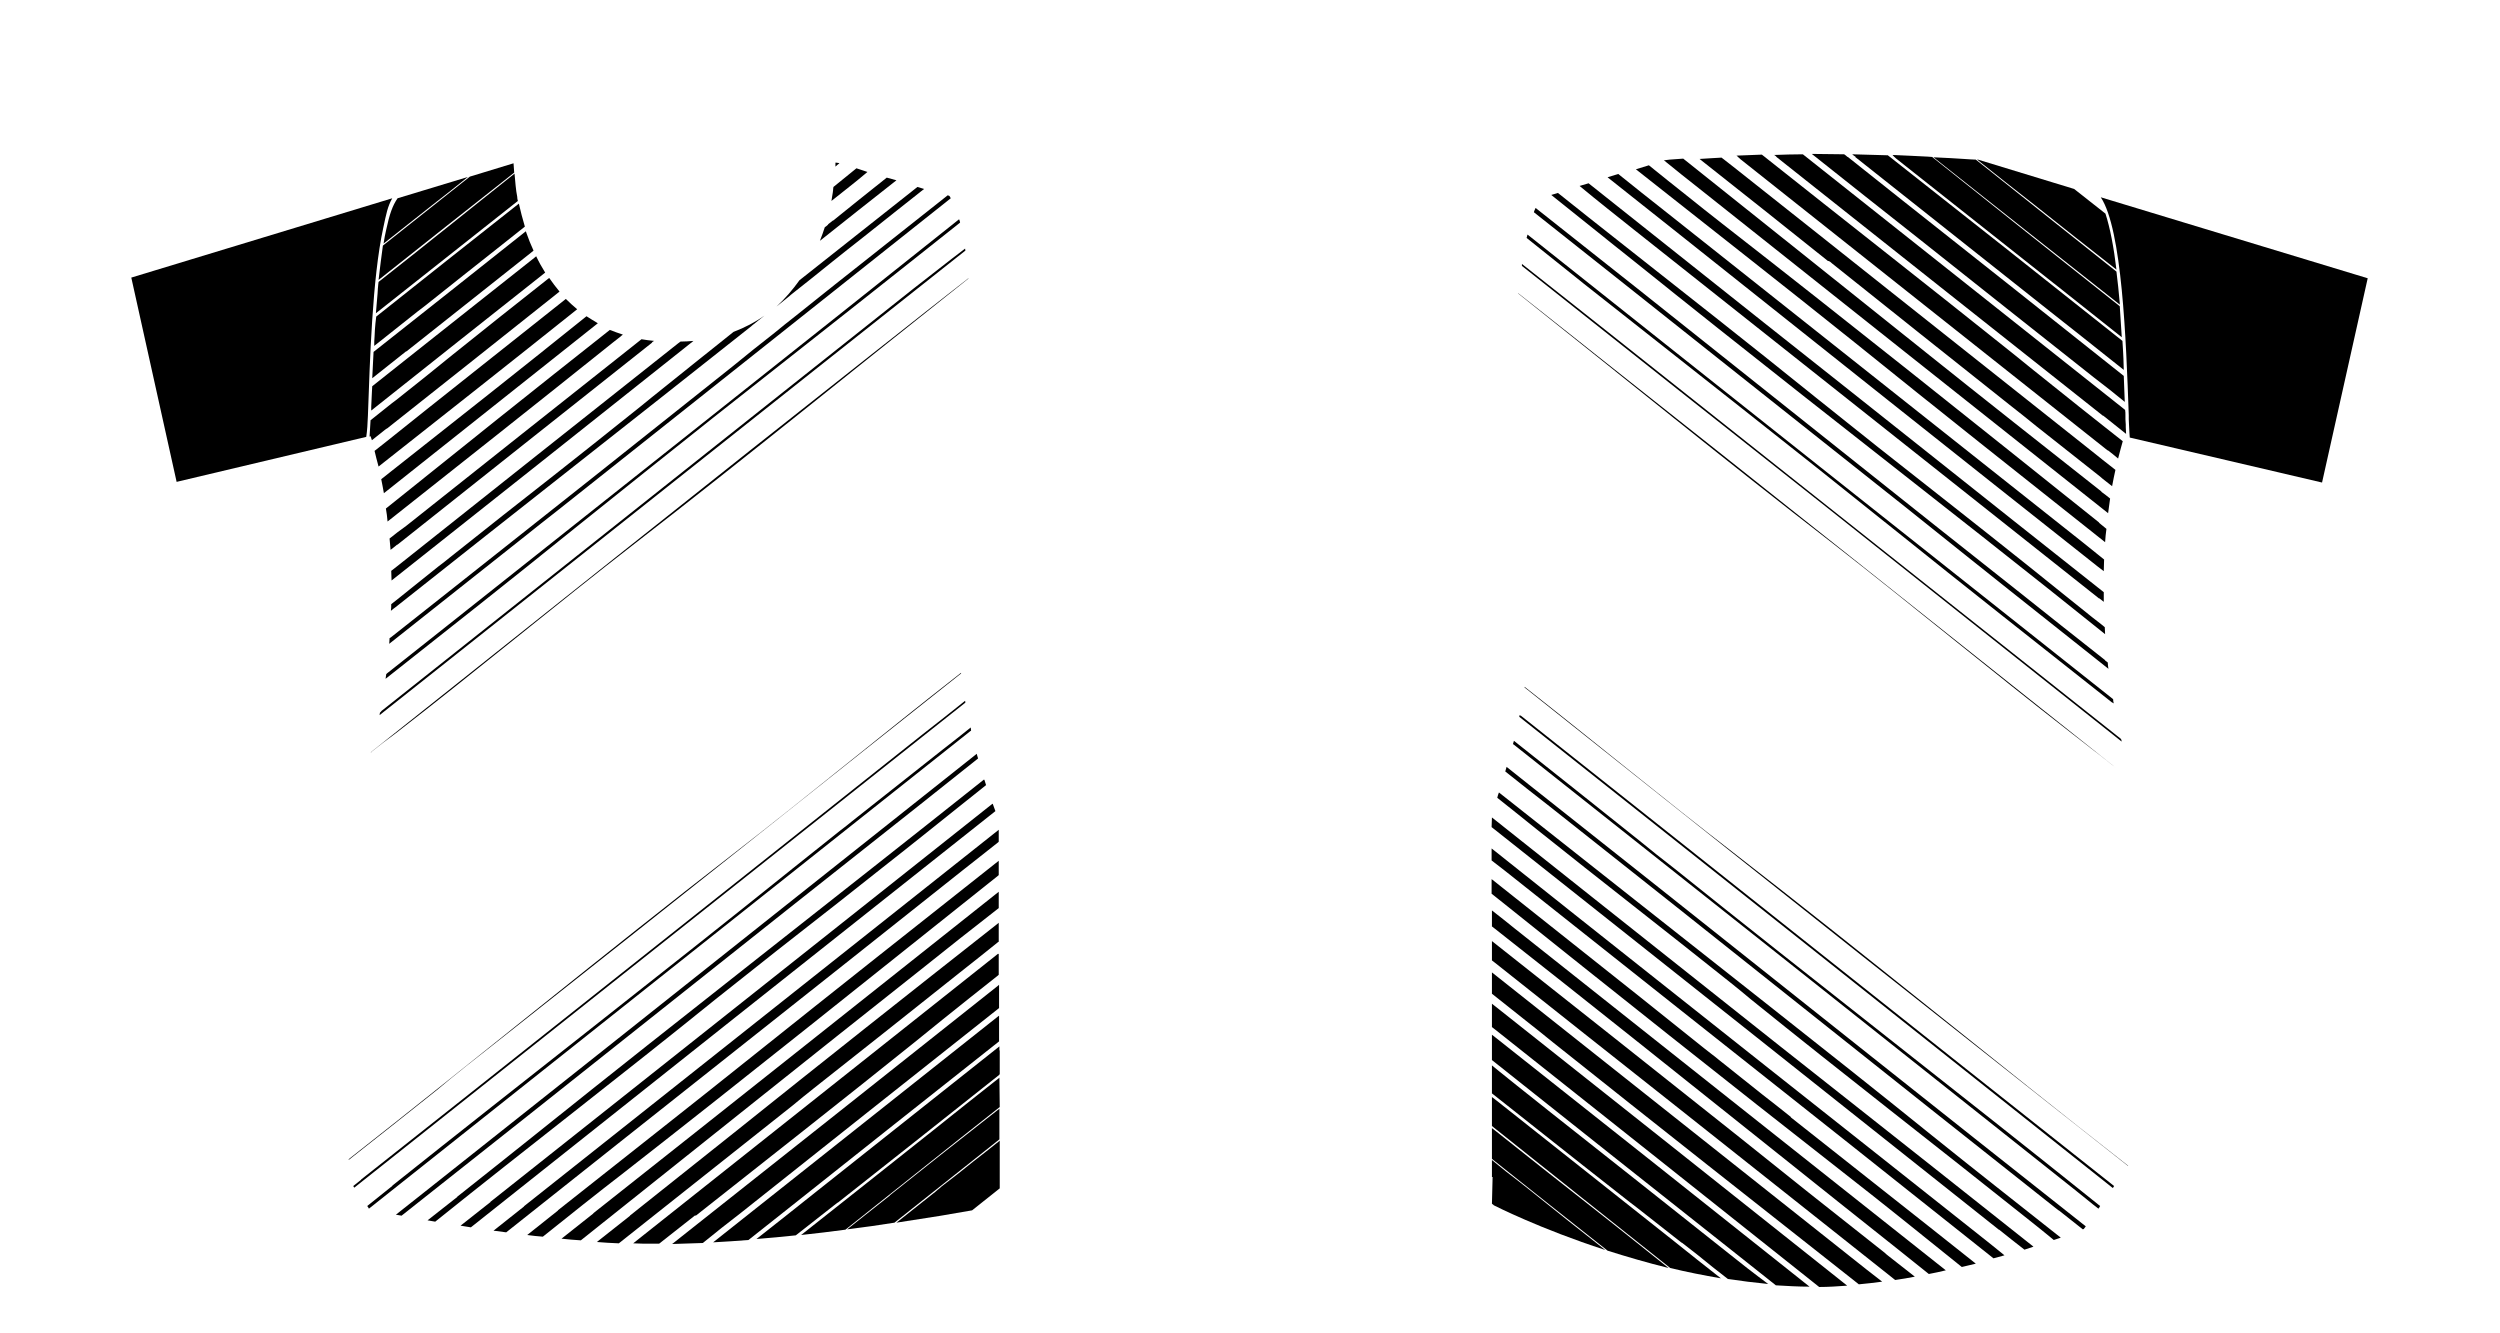 <?xml version="1.0" encoding="utf-8"?>
<!-- Generator: Adobe Illustrator 25.3.0, SVG Export Plug-In . SVG Version: 6.00 Build 0)  -->
<svg version="1.1" id="Layer_1" xmlns="http://www.w3.org/2000/svg" xmlns:xlink="http://www.w3.org/1999/xlink" x="0px" y="0px"
	 viewBox="0 0 750.2 400.1" style="enable-background:new 0 0 750.2 400.1;" xml:space="preserve">
<g>
	<path d="M115.1,73.1c5-3.9,9.9-7.9,14.8-11.7c3.5-2.7,7-5.5,10.5-8.3l-21.1,6.4c-1.5,2.2-2.4,4.7-3.4,9.4
		C115.6,70.2,115.3,71.7,115.1,73.1z"/>
	<path d="M113.6,84c13.6-10.8,27.1-21.5,40.7-32.2c-0.1-1.6-0.2-2.8-0.2-2.8l-13.1,4c-8.7,6.9-17.4,13.8-26.1,20.7
		C114.5,76.8,114,80.3,113.6,84z"/>
	<path d="M113.5,85.4c0,0.4-0.1,0.8-0.1,1.1c0,0.5-0.1,1.1-0.1,1.6c-0.2,1.9-0.3,3.9-0.5,5.9c14.2-11.2,28.4-22.5,42.6-33.7
		c-0.1-0.4-0.2-0.8-0.2-1.3c-0.4-1.9-0.6-4.7-0.8-6.9c-13.7,10.9-27.2,21.8-40.8,32.5C113.6,84.9,113.5,85.1,113.5,85.4z"/>
	<path d="M112.5,99c0,0.7-0.1,1.3-0.1,2c-0.1,0.9-0.1,1.9-0.1,2.8c4.3-3.4,8.7-6.9,13.1-10.4c0.7-0.5,1.4-1.1,2.1-1.6c0,0,0,0,0,0
		c7.6-6.1,15.4-12.2,23.2-18.4c2.3-1.8,4.5-3.6,6.8-5.4c-0.7-2.3-1.3-4.7-1.8-6.9c-14.3,11.3-28.5,22.5-42.8,33.9
		C112.7,96.4,112.6,97.7,112.5,99z"/>
	<path d="M111.7,113.5c3.4-2.7,6.8-5.4,10.2-8.1c0,0,0,0,0,0.1c12.6-10,25.1-19.9,37.6-29.8c0,0,0,0,0,0c0.2-0.2,0.4-0.3,0.6-0.5
		c-0.8-1.7-1.5-3.5-2.1-5.2c-0.1-0.2-0.1-0.4-0.2-0.6c-15.2,12.1-30.4,24.1-45.7,36.2C112,108.2,111.8,110.9,111.7,113.5z"/>
	<path d="M118.8,120.1c-0.4,0.3-0.8,0.6-1.2,0.9c0,0,0,0,0,0c-2.1,1.7-4.3,3.4-6.4,5.1c-0.1,1.8-0.2,3.4-0.3,4.9l0.3-0.1l0.1,0.3
		c0,0,0.1,0.3,0.3,0.9c1.5-1.2,2.9-2.3,4.4-3.5c0,0,0,0.1,0,0.1c17.2-13.6,34.3-27.2,51.4-40.8c0,0,0,0,0,0c0.2-0.1,0.3-0.3,0.5-0.4
		c-1.1-1.3-2.1-2.7-3.1-4.1c-9.5,7.5-19.1,15.1-28.8,22.9C130.4,110.9,124.6,115.5,118.8,120.1z"/>
	<path d="M251.6,48.9c-0.5-0.1-0.9-0.1-0.9-0.1c0,0.4,0,0.7,0,1.2c0.4-0.4,0.8-0.7,1.2-1L251.6,48.9z"/>
	<path d="M116.3,156.5c22.5-17.8,45-35.6,67.6-53.7c0.8-0.6,1.5-1.2,2.3-1.8c0.1-0.1,0.2-0.1,0.2-0.2c0,0,0,0,0,0
		c0.2-0.1,0.4-0.3,0.5-0.4c-1.3-0.4-2.6-0.9-3.9-1.4c-22.3,17.6-44.8,35.6-67.2,53.6C116,153.8,116.2,155.1,116.3,156.5z"/>
	<path d="M257,50.5c-2.3,1.9-4.6,3.7-6.9,5.6c0,0.2-0.1,0.4-0.1,0.7c0,0.1,0,0.1,0,0.2c0,0.3-0.1,0.5-0.1,0.8
		c-0.1,0.8-0.3,1.6-0.4,2.5c3.6-2.9,7.3-5.7,10.8-8.7L257,50.5z"/>
	<path d="M116.9,161.6c0.1,1.1,0.2,2.2,0.3,3.4c0.7-0.5,1.4-1.1,2-1.6c0,0,0,0,0,0.1c25.4-20.2,50.9-40.4,76.5-60.7c0,0-0.1,0-0.1,0
		c0.2-0.2,0.4-0.4,0.7-0.5c-1.3-0.1-2.5-0.3-3.8-0.5c-23.8,18.8-47.4,37.6-70.6,56C120.2,159,118.5,160.3,116.9,161.6z"/>
	<path d="M266.1,53.3c-5.4,4.3-10.8,8.6-16.1,12.9l-0.1,0c-0.5,0.4-1,0.8-1.4,1.1c0,0,0,0.1,0,0.1c-0.3,0.3-0.7,0.6-1,0.8
		c-0.4,1.3-0.9,2.6-1.4,3.9c0,0.1,0,0.1-0.1,0.2c7.6-6.1,15.3-12.1,23-18.2L266.1,53.3z"/>
	<path d="M188.8,124.7c-7.3,5.9-14.6,11.6-21.9,17.4c-10.7,8.4-21.3,16.7-31.8,25.1c-1.2,1-2.4,1.9-3.7,2.9
		c-4.2,3.4-8.5,6.8-12.6,10.1c0,0,0,0,0,0c-0.5,0.4-1,0.8-1.4,1.1c0,0.6,0,1.3-0.1,2c0.4-0.4,0.9-0.7,1.4-1.1c0,0,0,0,0,0
		c35.4-28.1,71.2-56.1,107-84.5c-0.1,0.1-0.2,0.1-0.3,0.2c1.3-1.1,2.7-2.1,4-3.2c-2.8,2-5.9,3.6-9.3,4.9c-8.1,6.5-16.3,13-24.6,19.7
		C193.3,121.1,191.1,122.9,188.8,124.7z"/>
	<path d="M282.2,356.3c0,0,0.1,0,0.1,0c-0.6,0.5-1.2,0.9-1.7,1.4c-3.8,3-7.7,6.1-11.6,9.2c9.3-1.4,17.2-2.7,22.7-3.7
		c2.8-2.2,5.5-4.4,8.3-6.6v-2.5v-11.8c-2.6,2.1-5.3,4.2-8,6.3C288.8,351.2,285.5,353.8,282.2,356.3z"/>
	<path d="M251.4,360.9c16.2-12.8,32.3-25.5,48.5-38.4l0-0.1c0,0,0,0,0.1-0.1l0-7.1h-0.1l0-1.2c-4.8,3.8-9.7,7.7-14.5,11.5
		c-13.2,10.5-26.9,21.3-40.6,32.2c-5.9,4.7-11.8,9.4-17.8,14.1c4-0.3,7.9-0.7,11.8-1.1c4.2-3.3,8.3-6.5,12.5-9.8
		C251.3,360.9,251.4,360.9,251.4,360.9z"/>
	<path d="M236.6,362.6c21-16.7,42.1-33.4,63.2-50.1l0-7.7c-0.1,0.1-0.2,0.1-0.3,0.2v0c-28.6,22.7-57.1,45.3-85.5,67.8
		c3.5-0.2,7-0.4,10.6-0.7C228.6,368.9,232.6,365.8,236.6,362.6C236.6,362.6,236.6,362.6,236.6,362.6z"/>
	<path d="M222.4,363.9c25.8-20.5,51.5-40.9,77.4-61.4l0-7c-0.1,0.1-0.1,0.1-0.2,0.2v0c-32.4,25.7-65,51.6-97.9,77.6
		c3-0.1,6.1-0.2,9.2-0.3C214.7,369.9,218.5,366.9,222.4,363.9C222.4,363.9,222.4,363.9,222.4,363.9z"/>
	<path d="M208.8,364.8c21.5-17,43.2-34,65.6-52c2.8-2.3,5.6-4.5,8.4-6.8c5.5-4.4,11.1-8.9,16.7-13.3v0c0.1-0.1,0.1-0.1,0.2-0.2
		l0-6.3c-0.1,0-0.1,0.1-0.2,0.1l0-0.1c-36.8,29.2-73.6,58.4-109.5,86.9c1,0,2,0.1,3,0.1c0,0,0,0,0,0c0.6,0,1.2,0,1.8,0
		c0.2,0,0.3,0,0.5,0c0.5,0,0.9,0,1.4,0c0.3,0,0.6,0,0.9,0c0.1,0,0.2,0,0.2,0c3.6-2.8,7.2-5.7,10.8-8.5
		C208.7,364.8,208.8,364.8,208.8,364.8z"/>
	<path d="M299.7,272.5l0-0.6v-4.3c-40.6,32.2-80.7,64.1-121.7,96.5c0,0,0,0,0.1,0c-3.2,2.5-6.4,5.1-9.6,7.6c1.9,0.2,3.9,0.4,5.8,0.5
		c34.3-27.3,68.2-54.5,102.1-81.3C284.1,284.7,291.9,278.6,299.7,272.5z"/>
	<path d="M635.1,80.9c-0.8-6.7-1.9-12.5-3.3-16.8c-3.1-2.5-6.3-4.9-9.4-7.4L593.9,48l-0.3-0.1c0,0-0.1,0-0.3,0
		c5.7,4.5,11.4,9.1,17.1,13.5C618.6,67.9,626.9,74.5,635.1,80.9z"/>
	<path d="M636.1,91c-0.3-3.3-0.6-6.5-1-9.5c-14-11.2-28.2-22.4-42.2-33.6c-0.7,0-1.9-0.1-3.5-0.2c-2.4-0.2-5.4-0.3-9.2-0.5
		c18.6,14.8,37.2,29.4,55.9,44.2C636.1,91.3,636.1,91.1,636.1,91z"/>
	<path d="M631.7,162.7c0.1-1.4,0.2-2.7,0.4-4c-0.7-0.6-1.5-1.2-2.2-1.8c0,0,0,0,0-0.1c-37.9-30.3-75.9-60.7-113-89.6
		c-3.6-2.8-7.1-5.6-10.6-8.4l0,0c-3.9-3.1-7.7-6.1-11.5-9.2l-3.9,1.2c22,17.4,44,34.6,65.7,52C581.5,122.9,606.6,142.8,631.7,162.7z
		"/>
	<path d="M632.7,200.7c-0.1-0.6-0.2-1.3-0.2-1.9c-0.3-0.2-0.5-0.4-0.8-0.6c0,0,0,0,0-0.1c-8.9-7-17.7-14-26.5-21
		c-15.6-12.3-31.3-24.8-47-37.3c-22.2-17.7-44.5-35.4-66.7-53.1c-3.7-2.9-7.3-5.8-11-8.7c0,0,0,0,0,0c-6.6-5.2-13.1-10.4-19.7-15.6
		c-0.1,0.3-0.3,0.6-0.4,0.9c0,0.1-0.1,0.2-0.1,0.4c37.9,30,74,58.8,112.4,89.2C593,169.2,612.9,185,632.7,200.7z"/>
	<path d="M621.6,220c1.9,1.5,3.9,3,5.9,4.6c0.9,0.7,1.7,1.3,2.6,2c1.6,1.3,3.2,2.5,4.8,3.8c-0.5-0.4-1-0.8-1.5-1.2
		c0.5,0.4,1,0.8,1.4,1.1c-52.7-41.9-106.3-84.7-156.2-124.1c-3.6-2.9-7.1-5.6-10.6-8.4c0,0,0,0,0,0c-4.2-3.3-8.3-6.6-12.4-9.8
		c0,0,0,0.1,0,0.1c31.3,24.9,62.2,50.1,94.3,74.9C573.9,181.7,597.5,201.3,621.6,220z"/>
	<path d="M484.5,367.6c-7.2-5.7-14.5-11.4-21.7-17.1c-4.9-3.9-9.7-7.7-14.6-11.6l0,0c-0.2-0.1-0.4-0.3-0.5-0.4v9.2
		c0.1,0.1,0.2,0.2,0.3,0.3l0,0c11.4,9.1,22.9,18.2,34.4,27.3c5.7,1.8,11.8,3.6,18.3,5.2C495.3,376.2,489.9,371.9,484.5,367.6
		C484.5,367.6,484.5,367.6,484.5,367.6z"/>
	<path d="M502.4,372.5c-16.7-13.2-33.2-26.3-49.6-39.3c-1.4-1.1-2.9-2.3-4.3-3.4l0,0c-0.3-0.2-0.5-0.4-0.8-0.6l0,6.8l0,1.9
		c0.2,0.1,0.4,0.3,0.5,0.4l0,0c17.6,14,35.2,28.1,53,42.2c4.9,1.2,10,2.2,15.2,3.1C511.8,380,507,376.2,502.4,372.5
		C502.4,372.5,502.4,372.5,502.4,372.5z"/>
	<path d="M518.2,375.7c-17.8-14.1-35.5-28.2-52.9-41.9c-3.4-2.7-6.9-5.5-10.3-8.2c-1.7-1.4-3.4-2.7-5.1-4.1
		c-0.7-0.6-1.5-1.2-2.2-1.8v8.4c4.4,3.5,8.9,7,13.4,10.6c9.3,7.4,18.6,14.7,27.9,22c0.7,0.5,1.4,1.1,2.1,1.6
		c4.5,3.5,9,7.1,13.5,10.6c0,0,0,0,0.1,0c3.1,2.4,6.2,4.8,9.2,7.3c1.5,1.2,3.1,2.4,4.6,3.6c4,0.6,8,1.1,12.1,1.5
		C526.4,382.2,522.3,379,518.2,375.7C518.2,375.7,518.2,375.7,518.2,375.7z"/>
	<path d="M555.5,377.3c-35.3-28-71.6-56.8-107.8-85.5v6.4c3.4,2.7,6.8,5.4,10.2,8.1c2.7,2.1,5.4,4.3,8,6.4
		c31.6,25.2,61.6,48.8,91.9,72.7c2.3-0.2,4.7-0.5,7-0.8C561.7,382.2,558.6,379.8,555.5,377.3C555.5,377.3,555.5,377.3,555.5,377.3z"
		/>
	<path d="M565.9,376.2c-15.1-11.9-30.1-23.8-45.4-36.1c-24.4-19.4-48.5-38.5-72.8-57.7v5.8c0.3,0.2,0.6,0.5,0.9,0.7v0
		c17.7,14.1,35.6,28.2,53.9,42.7c22.4,17.8,44.2,35,66.2,52.5c2-0.3,4-0.6,5.9-1c-2.9-2.3-5.9-4.6-8.8-6.9
		C565.8,376.2,565.9,376.2,565.9,376.2z"/>
	<path d="M447.7,273.2v4.8c0.3,0.2,0.6,0.5,0.9,0.7v0c28.1,22.1,56.1,44.5,84.3,67c12.4,9.9,24.9,19.9,37.4,29.8c0,0,0,0,0,0
		c2.8,2.3,5.7,4.5,8.5,6.8c1.7-0.3,3.4-0.7,5.1-1.1c-43.7-34.6-86.4-68.5-129.4-102.6C452.3,276.8,450,275,447.7,273.2z"/>
	<path d="M593.9,370.6c-10.4-8.3-20.9-16.5-31.3-24.8c-21.9-17.3-43.7-34.6-65.4-51.8c-16.6-13.1-33.1-26.3-49.6-39.4v3.6
		c0.3,0.2,0.6,0.5,0.9,0.7v0c1,0.8,2.1,1.6,3.1,2.4c34,27,69.1,54.8,104.2,82.6c11.6,9.2,23.1,18.4,34.6,27.5c0,0,0,0,0,0
		c2.6,2.1,5.2,4.1,7.8,6.2c1.1-0.3,2.2-0.6,3.3-0.9C599,374.7,596.5,372.6,593.9,370.6C593.9,370.6,593.9,370.6,593.9,370.6z"/>
	<path d="M534.1,313.9c-18.9-15-37.8-30-56.7-45c-9.9-7.9-19.8-15.7-29.7-23.6l-0.1,2.8l0,0.1c50.6,40.1,100.5,79.7,152.2,120.8
		c0,0,0,0,0.1,0c2.5,2,5,4,7.6,6c0.9-0.3,1.8-0.6,2.7-0.9c-10-7.9-19.9-15.8-29.9-23.7C564.8,338.2,549.5,326,534.1,313.9z"/>
	<path d="M638.6,349.8c-39.8-31.1-78.2-62.8-118.4-93.9c-21-16.2-41.7-33.3-62.7-49.8c0,0.1,0,0.2,0,0.2c0.2,0.1,0.3,0.3,0.5,0.4
		c0,0,0,0,0,0c45.3,36,90.7,72.3,133.5,106c16.6,13.1,31.6,25,47.1,37.2c0,0,0-0.1,0.1-0.1C638.6,349.9,638.5,349.9,638.6,349.8
		C638.5,349.8,638.5,349.8,638.6,349.8z"/>
	<path d="M110.4,124.8c0.6-16.5,1.3-41.2,4.6-56.4c0.9-4.2,1.3-6.4,2.7-8.9L39.4,83.3L53,144.6l56.9-13.5
		C110.2,129.2,110.3,127.1,110.4,124.8z"/>
	<path d="M630.4,59.2c6.4,9.6,7.6,42.8,8.4,65.4v1.2c0.1,1.5,0.1,2.8,0.2,4.1c0,0.5,0.1,0.9,0.1,1.4l57.7,13.5l13.7-61.3L630.4,59.2
		z"/>
	<path d="M120.9,108.6c-3.1,2.4-6.1,4.9-9.2,7.3c0,0.6-0.1,1.2-0.1,1.8c-0.1,1.5-0.1,2.9-0.2,4.3c0,0.4,0,0.8,0,1.2
		c17.4-13.8,34.7-27.6,52.2-41.4c-1-1.6-1.9-3.2-2.7-4.9c-0.2,0.2-0.4,0.3-0.6,0.5c0,0,0,0,0,0C147.2,87.7,134.1,98.2,120.9,108.6
		C120.9,108.6,120.9,108.6,120.9,108.6z"/>
	<path d="M115.7,132.7c-1.1,0.9-2.2,1.7-3.3,2.6c0.3,1.3,0.7,2.9,1.2,4.7c19.9-15.7,39.7-31.3,59.6-47.2c-1.2-1-2.3-2-3.4-3.1
		c-0.2,0.1-0.3,0.3-0.5,0.4c0,0,0,0,0,0C151.2,104.5,133.3,118.6,115.7,132.7C115.7,132.6,115.7,132.7,115.7,132.7z"/>
	<path d="M117.3,141.5c-1,0.8-1.9,1.5-2.9,2.3c0.3,1.3,0.5,2.7,0.8,4.2c21.4-17,42.8-34,64.2-51c-1.2-0.7-2.3-1.4-3.4-2.1
		c-0.2,0.1-0.3,0.3-0.5,0.4c0,0,0,0,0,0C156.1,110.9,136.7,126.2,117.3,141.5C117.3,141.5,117.3,141.5,117.3,141.5z"/>
	<path d="M119.2,169.9c-0.6,0.5-1.2,0.9-1.8,1.4c0,0.9,0.1,1.9,0.1,2.9c30.2-23.9,60.3-47.8,90.6-71.9c-1.3,0.1-2.6,0.2-3.9,0.2
		c-0.3,0.2-0.5,0.4-0.8,0.6h0C175.2,125.4,147.3,147.6,119.2,169.9C119.2,169.9,119.2,169.9,119.2,169.9z"/>
	<path d="M236.9,88.8c4.3-3.4,8.6-6.8,12.9-10.3c3.1-2.5,6.3-5,9.6-7.6c0,0,0,0,0,0c5.8-4.6,11.8-9.4,17.9-14.2l-2-0.6
		c-11.8,9.4-23.6,18.6-35.4,28c-2,2.8-4.3,5.5-6.9,7.9c1.4-1.1,2.8-2.3,4.2-3.4C237.1,88.6,237,88.7,236.9,88.8z"/>
	<path d="M135.2,177.1c-5.7,4.5-11.4,9-17.2,13.6c0,0,0,0,0,0c-0.4,0.3-0.7,0.6-1.1,0.8c0,0.6-0.1,1.2-0.1,1.7
		c0.3-0.3,0.7-0.5,1-0.8c0,0,0,0,0,0c12.9-10.2,25.9-20.5,39-30.9c3.6-2.9,7.3-5.8,11-8.7c40.1-31.8,77.8-61.8,117.5-93.3
		c-0.1-0.3-0.3-0.5-0.4-0.7l-0.5-0.2c-6.7,5.3-13.4,10.6-20.1,15.9c0,0,0,0,0,0c-0.3,0.3-0.7,0.5-1,0.8c-4.3,3.4-8.6,6.8-12.9,10.2
		c-4,3.2-7.9,6.3-11.9,9.5c-2,1.6-4.1,3.2-6.1,4.9c-4.2,3.3-8.4,6.6-12.5,10C191.5,132.5,163.2,155,135.2,177.1z"/>
	<path d="M116.6,201.7C116.6,201.8,116.6,201.8,116.6,201.7c-0.3,0.2-0.5,0.4-0.7,0.6c-0.1,0.5-0.1,0.9-0.2,1.4
		c19-15,38-30,56.8-45.2c13.7-11,27.6-22.1,41.7-33.3c18.6-14.7,37.5-29.5,56-44.2c0,0,0,0,0,0c6-4.7,11.9-9.5,17.9-14.2
		c0-0.2-0.1-0.3-0.1-0.5c-0.1-0.2-0.1-0.3-0.2-0.5c-49.3,39.3-98.1,77.9-147.1,116.8C132.6,189,124.6,195.4,116.6,201.7z"/>
	<path d="M274,86.7c-53.3,42.3-106.3,84.4-159.6,126.7c0,0,0,0.1,0,0.1c-0.1,0.1-0.3,0.2-0.4,0.4c0,0.2-0.1,0.5-0.1,0.7
		c58.3-46.2,116.9-92.8,175.8-139.4c0-0.2-0.1-0.4-0.1-0.6C284.3,78.6,279.2,82.7,274,86.7C274,86.8,274,86.7,274,86.7z"/>
	<path d="M277.7,93.6c-5.2,4.1-10.6,8.4-16.1,12.7c-48.1,37.9-99.5,79-150.3,119.4c0,0,0,0.1,0,0.1c0.1-0.1,0.2-0.1,0.2-0.2
		c-0.1,0.1-0.3,0.2-0.4,0.3c0,0,0,0,0,0c2.5-2,5.1-4,7.7-5.9c24.2-18.7,47.7-38.3,71.7-56.9c34.1-26.4,66.7-53,100.1-79.5
		c0,0,0-0.1,0-0.1C286.3,86.8,282.1,90.2,277.7,93.6C277.7,93.6,277.7,93.6,277.7,93.6z"/>
	<path d="M299.9,332.7C299.9,332.7,299.9,332.7,299.9,332.7L299.9,332.7c-11.1,8.7-22,17.3-32.9,26c0,0,0.1,0,0.1,0
		c-4.3,3.4-8.6,6.8-12.9,10.2c5-0.6,9.8-1.3,14.2-2c10.5-8.3,21-16.7,31.5-25v-5.2c0,0,0,0,0,0L299.9,332.7z"/>
	<path d="M299.9,323.4C299.9,323.4,299.9,323.4,299.9,323.4L299.9,323.4c-6.7,5.3-13.4,10.6-20,15.9c-13.1,10.4-26.2,20.8-39.5,31.3
		c4.5-0.5,9-1,13.3-1.6c15.5-12.3,30.8-24.6,46.3-36.8L299.9,323.4z"/>
	<path d="M244.3,326.5c14.8-11.7,29.5-23.3,43.9-34.8c3.8-3,7.6-6,11.3-9l0,0c0.1,0,0.1-0.1,0.2-0.1l0-5.7c0,0-0.1,0.1-0.1,0.1
		c-26.7,21-53.1,41.9-79.7,63.2c-10.4,8.3-20.7,16.5-30.9,24.6c0,0,0.1,0,0.1,0c-3.3,2.6-6.7,5.3-10,7.9c2.2,0.2,4.4,0.3,6.6,0.4
		c17.3-13.7,34.5-27.4,52.2-41.4C240,329.9,242.2,328.2,244.3,326.5z"/>
	<path d="M299.6,262.7L299.6,262.7c0-0.1,0.1-0.1,0.1-0.1v-4.3c-24.4,19.3-48.7,38.5-73.1,58c-19.6,15.7-39.4,31.2-59.2,46.9
		c0,0,0,0,0.1,0c-3.1,2.5-6.2,4.9-9.3,7.4c1.6,0.2,3.1,0.4,4.7,0.5c8-6.4,16-12.8,24.3-19.2C224.1,323.1,261.8,292.8,299.6,262.7z"
		/>
	<path d="M299.6,252.7L299.6,252.7c0-0.1,0.1-0.1,0.1-0.1V249c-47.2,37.4-94.6,75-142.5,113c0,0,0.1,0,0.1,0
		c-3.1,2.4-6.1,4.9-9.2,7.3c1.3,0.2,2.5,0.3,3.8,0.5c45.8-36.4,92.3-73.1,136.8-108.5C292.3,258.5,295.9,255.6,299.6,252.7z"/>
	<path d="M297.9,241.2C297.9,241.2,297.8,241.2,297.9,241.2c-0.1,0.1-0.1,0-0.1,0c-50.1,39.8-100.2,79.4-150.7,119.5c0,0,0,0,0.1,0
		c-3,2.4-6,4.7-9,7.1c1,0.2,2.1,0.3,3.1,0.5c53.5-42.5,105-83.4,157.4-124.9C298.4,242.7,298.2,241.9,297.9,241.2z"/>
	<path d="M251.6,270.8c4.3-3.4,8.6-6.8,12.9-10.2c4.9-3.8,9.7-7.7,14.5-11.5c5.7-4.6,11.3-9,16.9-13.5c-0.2-0.5-0.3-1.1-0.5-1.6
		c0,0,0,0-0.1,0c0,0,0,0,0-0.1c-44.5,35.4-89.8,70.6-134.7,106.6c-7.4,5.9-15.4,12.3-23.5,18.7c0,0,0.1,0,0.1,0
		c-3,2.3-5.9,4.7-8.9,7c0.8,0.1,1.5,0.3,2.3,0.4c27.9-22.4,55.9-43.9,84.2-66.8C227.2,289.9,239.4,280.3,251.6,270.8z"/>
	<path d="M293.5,227.6c-0.1-0.3-0.2-0.7-0.3-1c0-0.1-0.1-0.3-0.1-0.4c-16.6,13.2-33.3,26.4-50.4,40c-39.3,31.2-76.4,60.7-115.3,91.5
		c0,0,0,0,0,0c-2.9,2.3-5.7,4.5-8.6,6.8c0.6,0.1,1.1,0.2,1.7,0.3C172.2,324,224.2,282.4,275.4,242
		C281.4,237.2,287.5,232.4,293.5,227.6z"/>
	<path d="M291.4,219.3C291.4,219.3,291.4,219.3,291.4,219.3c0-0.4-0.1-0.7-0.1-1c-2.8,2.2-5.6,4.5-8.5,6.7
		c-9.1,7.2-18.1,14.3-27.2,21.5c-1.1,0.9-2.2,1.8-3.3,2.6c-4.8,3.8-9.5,7.6-14.3,11.4c-39,31.4-80.8,63.8-120.3,95.3
		c0,0,0.1,0,0.1,0c-2.5,2-5.1,4.1-7.6,6.1c0.2,0.3,0.4,0.5,0.5,0.8c60.6-48.2,120.3-95.5,180.6-143.4
		C291.4,219.4,291.4,219.3,291.4,219.3z"/>
	<path d="M289.5,211c0.1-0.1,0.1-0.1,0.2-0.2c0-0.2-0.1-0.4-0.1-0.5c-4.3,3.4-8.5,6.8-12.8,10.1c-34.6,27.5-69.3,55-104.1,82.6
		c-21.4,17-42.9,34-64.4,51c0,0,0,0,0.1,0c-0.8,0.6-1.6,1.3-2.4,1.9c0.1,0.2,0.2,0.3,0.3,0.5C167.6,307.7,228.4,259.5,289.5,211
		C289.5,211,289.5,211,289.5,211z"/>
	<path d="M148.9,312.8c27-21.3,55.1-43.6,83.5-66.2c18.6-14.8,37.3-29.7,56-44.5c0-0.1,0-0.1,0-0.2c-0.1,0.1-0.3,0.2-0.4,0.3
		c0,0,0,0,0,0c-22.8,17.8-45.1,36.3-67.8,53.9c-39.3,30.4-76.8,61.3-115.5,91.7l0,0.1c0,0-0.1,0.1-0.1,0.1v0.1
		c8.9-7,17.6-13.9,26.5-21C136.8,322.3,142.8,317.6,148.9,312.8z"/>
	<path d="M568.9,47.5c15.9,12.6,31.7,25.1,47.5,37.6c0,0,0-0.1-0.1-0.1c6.8,5.4,13.6,10.8,20.4,16.2c-0.2-3.1-0.4-6.2-0.6-9.3
		c-18.7-14.8-37.5-29.8-56.3-44.8c-0.4,0-0.9-0.1-1.3-0.1c-3.2-0.2-6.8-0.3-10.6-0.5C568.2,46.9,568.6,47.2,568.9,47.5
		C569,47.5,569,47.5,568.9,47.5z"/>
	<path d="M556.7,47.1c19.8,15.7,39.5,31.3,58.4,46.3c3.2,2.5,6.3,5,9.5,7.5c0,0,0,0,0,0c4.2,3.4,8.5,6.7,12.7,10.1
		c0-1.1-0.1-2.2-0.1-3.4c0-0.7-0.1-1.3-0.1-2c-0.1-1.1-0.1-2.2-0.2-3.3c-23.4-18.6-47-37.3-70.4-55.7c-3.4-0.1-7-0.2-10.7-0.3
		c0.4,0.3,0.7,0.6,1.1,0.8C556.8,47.1,556.7,47.1,556.7,47.1z"/>
	<path d="M628.5,113.4C628.5,113.4,628.4,113.4,628.5,113.4c3,2.3,6.1,4.7,9.1,7.2c-0.1-2.5-0.2-5.1-0.3-7.8
		c-22.1-17.6-44.2-35.1-66.2-52.5c-5.5-4.4-11.1-8.8-16.6-13.2c0,0,0,0-0.1,0c-0.3-0.3-0.7-0.6-1-0.8c-2.8,0-5.6-0.1-8.4-0.1
		c-0.4,0-0.8,0-1.3,0c10.7,8.5,21.4,17,32.2,25.5C593.4,85.6,610.9,99.5,628.5,113.4z"/>
	<path d="M533.2,47.2c32.8,26,65.4,51.9,97.9,77.6c0,0,0-0.1,0-0.1c2.3,1.8,4.6,3.7,6.9,5.5c0-0.7-0.1-1.3-0.1-2c0-0.3,0-0.5,0-0.8
		c0-0.5-0.1-1-0.1-1.6v-0.1v-1.1c0-0.5,0-1.1-0.1-1.6c-32.2-25.6-64.6-51.2-96.7-76.7c-2.9,0-5.8,0.1-8.6,0.2
		C532.6,46.6,533,46.9,533.2,47.2C533.3,47.2,533.2,47.2,533.2,47.2z"/>
	<path d="M522.3,47.8c36.2,28.7,73.2,58.1,110.2,87.4c0,0,0,0,0-0.1c1,0.8,2.1,1.6,3.1,2.5c0.6-2.4,1.1-4.1,1.4-5.2
		c-1.7-1.4-3.5-2.7-5.2-4.1c0,0,0,0,0,0c-5.3-4.2-10.5-8.3-15.7-12.5c-4-3.2-7.9-6.3-11.8-9.5c-26-20.8-50.8-40.2-75.6-59.9
		c-2.6,0.1-5.2,0.2-7.6,0.3C521.5,47.1,521.9,47.4,522.3,47.8C522.3,47.8,522.3,47.8,522.3,47.8z"/>
	<path d="M549.7,79c17.7,14.2,35.4,28.2,53.1,42.3c2.8,2.2,5.6,4.4,8.4,6.7c6,4.8,12.1,9.5,18.1,14.3c0.6,0.5,1.2,0.9,1.7,1.4
		c0,0,0,0,0,0c0.9,0.7,1.8,1.4,2.8,2.2c0.3-1.8,0.7-3.4,1-4.9c-2.6-2-5.2-4.1-7.7-6.1c-19.5-15.5-39.3-31.2-59.5-47.2
		c-16-12.7-31.7-25.2-47.4-37.6l0,0c-1.2-0.9-2.4-1.9-3.6-2.8c-2.4,0.1-4.6,0.3-6.6,0.4c12.8,10.1,25.5,20.2,38.5,30.6
		C548.9,78.3,549.3,78.6,549.7,79z"/>
	<path d="M509.8,56.5C531,73.3,552,90,573,106.7c19.9,15.8,39.7,31.5,59.6,47.3c0.2-1.5,0.4-3,0.6-4.4c-0.9-0.7-1.7-1.4-2.6-2
		c0,0,0,0,0-0.1c-17.5-13.8-35-27.6-52.5-41.6c-24.2-19.3-48.5-38.8-73-58.3c-1.6,0.1-2.9,0.2-4.1,0.3l-1.6,0.2l-0.1,0
		C502.9,51,506.3,53.8,509.8,56.5L509.8,56.5z"/>
	<path d="M629.6,170.1C629.6,170.1,629.6,170.1,629.6,170.1c0.6,0.4,1.1,0.9,1.7,1.3c0-1.2,0.1-2.3,0.1-3.5
		c-4.3-3.5-8.6-6.9-12.9-10.3c-7.2-5.7-14.4-11.4-21.7-17.2c-32-25.4-64.8-51.4-97.5-77.3l0,0c-4.6-3.6-9.1-7.2-13.7-10.9l-3.2,1
		c7.3,5.8,14.5,11.5,21.8,17.3C546.3,104,588,137.2,629.6,170.1z"/>
	<path d="M490.4,69c46.8,37.1,93.1,73.8,139.5,110.6c0,0,0,0,0-0.1c0.5,0.4,0.9,0.7,1.4,1.1c0-1,0-1.9,0-2.9
		c-18-14.2-35.8-28.4-53.7-42.6c-16-12.7-32.1-25.5-48.3-38.3c-17.4-13.8-34.9-27.7-52.6-41.8l-2.7,0.8
		C479.4,60.3,484.9,64.6,490.4,69C490.4,69,490.4,69,490.4,69z"/>
	<path d="M484.6,73.8c2,1.6,4,3.2,5.9,4.7c33.2,26.7,66.7,52.9,99.9,79c1.9,1.5,3.7,2.9,5.6,4.4c0.5,0.4,1,0.8,1.5,1.2
		c11.4,9,22.9,18.1,34.2,27.2c0-0.7-0.1-1.4-0.1-2.1c-0.4-0.3-0.7-0.6-1.1-0.9c0,0,0,0,0,0c-0.9-0.7-1.8-1.4-2.7-2.1
		c-6.2-5-12.5-10-18.8-15.1c-15-12-30.1-23.8-45.3-35.8c-6.2-5-12.5-9.9-18.8-15c-19.7-15.9-39.2-31.2-58.6-46.5
		c-6.3-5-12.6-9.9-18.8-14.9l-2,0.6C471.9,63.6,478.4,68.8,484.6,73.8C484.6,73.7,484.6,73.7,484.6,73.8z"/>
	<path d="M475.1,85c31,24.5,62.7,49.3,92.8,73.5c21.9,17.6,44,35,66,52.4c0,0,0-0.1,0-0.1c0.1,0.1,0.3,0.2,0.4,0.3
		c-0.1-0.4-0.2-0.9-0.2-1.3c-58.9-46.7-117-92.7-175.7-139.4c-0.1,0.1-0.1,0.2-0.1,0.3c-0.1,0.2-0.1,0.5-0.2,0.7
		C463.7,75.9,469.4,80.4,475.1,85C475.1,84.9,475.1,85,475.1,85z"/>
	<path d="M636.5,222.4C636.5,222.4,636.5,222.4,636.5,222.4c0.1,0,0.1,0.1,0.2,0.1c-0.1-0.2-0.1-0.5-0.2-0.7
		c-0.1-0.1-0.1-0.1-0.2-0.2c0,0,0,0,0,0c-16.8-13.3-33.5-26.6-50.2-39.8c-34.2-27.1-68.4-54.3-102.6-81.4c-4-3.2-8-6.3-12-9.5
		c0,0,0,0,0,0c-4.9-3.9-9.9-7.8-14.8-11.7c0,0.1,0,0.2,0,0.3c0,0.1,0,0.2,0,0.3c31,24.6,61.9,49.1,92.8,73.5
		C578.5,176.4,607.6,199.4,636.5,222.4z"/>
	<path d="M452,351.6c-1.4-1.2-2.9-2.3-4.3-3.5v5.1c0,0,0.1,0,0.2,0l-0.2,8c0,0,0.3,0.3,0.4,0.3l0,0c0,0,0,0,0,0
		c0,0.1,0.1,0.1,0.2,0.2c0.1,0,0.1,0.1,0.2,0.1c0,0,13.5,6.9,33.2,13.3c-7.4-5.8-14.7-11.6-21.9-17.4
		C457.2,355.6,454.6,353.6,452,351.6z"/>
	<path d="M448.6,311.2c-0.3-0.2-0.6-0.5-0.9-0.7v7.6c24.4,19.4,48.8,38.8,73.1,58c0,0,0,0,0,0c4,3.2,8.1,6.4,12.1,9.6
		c3.4,0.2,6.7,0.4,10.1,0.4C511.7,361.2,480.2,336.2,448.6,311.2L448.6,311.2z"/>
	<path d="M448.6,301.9c-0.3-0.2-0.6-0.5-0.9-0.7l0,3.6l0,3.4c0.3,0.2,0.6,0.5,0.9,0.7l0,0c32.5,25.8,64.9,51.5,97.3,77.3
		c2.8,0,5.6-0.2,8.4-0.4C518.8,357.6,483.6,329.6,448.6,301.9L448.6,301.9z"/>
	<path d="M537.3,335.1c-2.8-2.2-5.6-4.5-8.5-6.7c-4.4-3.5-8.9-7.1-13.3-10.6c-0.6-0.5-1.2-1-1.9-1.5c-0.8-0.6-1.5-1.2-2.3-1.8
		c-6.3-5.1-12.7-10.1-19-15.2c-2.1-1.7-4.2-3.3-6.3-5c-12.8-10.2-25.6-20.3-38.4-30.5v4.4c0.3,0.2,0.6,0.5,0.9,0.7v0
		c35.1,28.1,70.3,56.1,104.7,83c12.2,9.5,23.8,18.9,35.5,28.3c1.4-0.3,2.8-0.7,4.2-1c-18.6-14.8-37.1-29.3-55.5-43.9
		C537.4,335.2,537.4,335.1,537.3,335.1z"/>
	<path d="M531.1,302c-27.2-21.5-54.3-42.8-81.3-64.2c-0.2,0.5-0.4,1.1-0.5,1.6c1.8,1.4,3.6,2.9,5.4,4.3c2.2,1.8,4.4,3.5,6.6,5.3
		c19,15.2,38.5,30.3,57.9,45.8c2,1.6,4.1,3.3,6.1,5c28.2,22.8,55.9,44.2,83.7,66.4c0,0,0,0,0,0c2.4,1.9,4.9,3.9,7.3,5.9
		c0.7-0.2,1.4-0.5,2.1-0.7c-13-10.3-26.8-21.1-38.7-30.7C563.5,327.6,547.3,314.8,531.1,302z"/>
	<path d="M468.7,243.3c-3.4-2.7-6.7-5.3-10.1-8c-2.1-1.7-4.3-3.4-6.4-5.1c0,0,0,0,0,0c0,0-0.1,0-0.1-0.1c-0.1,0.5-0.3,0.9-0.4,1.4
		c4.4,3.5,8.8,7,13.2,10.4c50.5,39.9,101.8,81,152.8,121.3c0,0,0.1,0,0.1,0c2.4,1.9,4.8,3.8,7.2,5.7c0.1,0,0.2-0.1,0.3-0.1
		c0.2-0.3,0.4-0.5,0.6-0.8c-43.8-34.6-84.6-67.1-128.3-101.8C487.9,258.5,478.3,250.9,468.7,243.3z"/>
	<path d="M492,252.3c-12.5-10-25.1-20-37.7-30c-0.1,0.3-0.2,0.7-0.3,1c0.1,0,0.1,0.1,0.2,0.1c0,0,0,0,0,0
		c56.3,44.6,112,88.8,168.5,133.7c1.2,1,2.4,1.9,3.6,2.9c0,0,0,0,0,0c1.1,0.9,2.2,1.8,3.4,2.7c0.2-0.3,0.4-0.5,0.5-0.8
		c-41.7-33.5-86.3-68-127.9-101.4C498.8,257.8,495.4,255.1,492,252.3z"/>
	<path d="M456.3,214.8c-0.1-0.1-0.2-0.2-0.3-0.2c0,0.2-0.1,0.3-0.1,0.5c59.4,47.1,118.5,94,178.1,141.4c0,0,0-0.1,0.1-0.1
		c0.1-0.2,0.2-0.3,0.3-0.5c-59.6-47.1-119-94.4-178.1-141.2C456.3,214.7,456.3,214.8,456.3,214.8z"/>
</g>
</svg>
